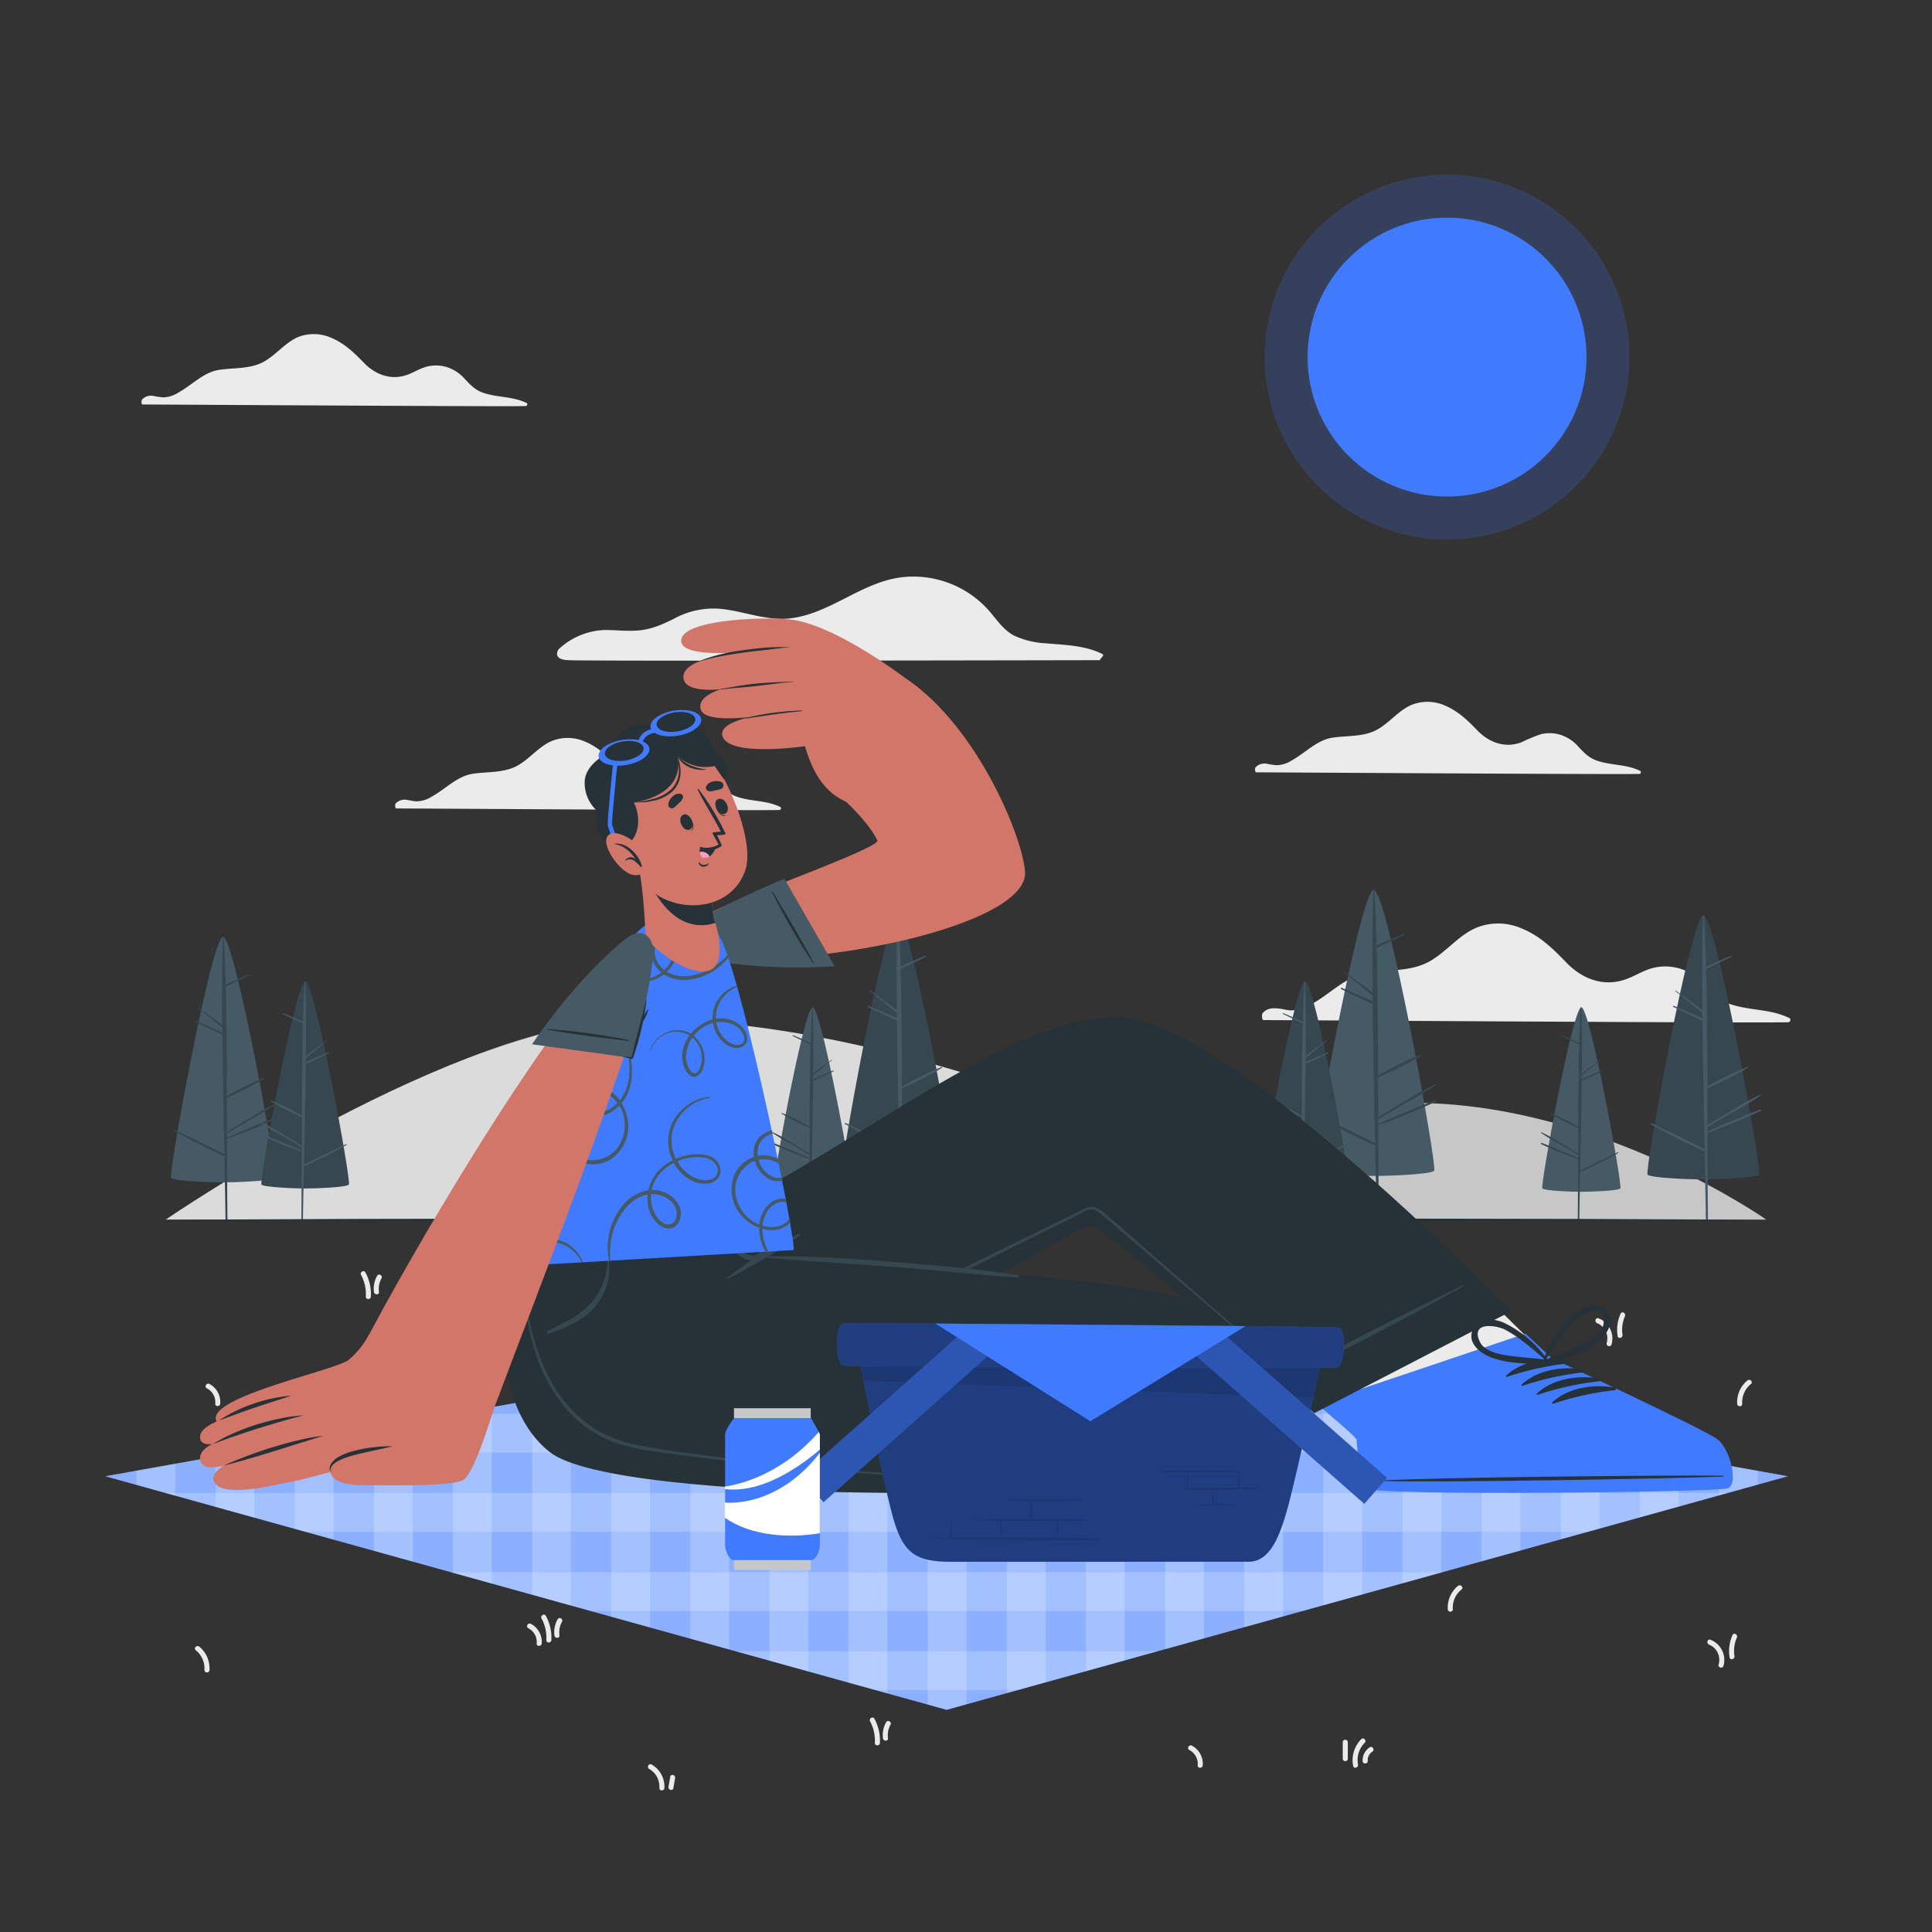 <svg xmlns="http://www.w3.org/2000/svg" viewBox="0 0 500 500"><rect x="0" y="0" width="500" height="500" fill="#333333" stroke="none"/><g id="freepik--background-complete--inject-55"><path d="M327,264c7.19,0,128.17.8,135.78.56.54,0,.84-.82.29-1.09-4.79-2.38-10.23-1.9-15.21-3.58-2.93-1-4.73-2.9-6.76-5.1a14,14,0,0,0-6.3-4.11,13.26,13.26,0,0,0-6.85-.21c-2.46.58-4.59,2-6.93,2.87-5.81,2.2-11.46.11-15.61-4.19-3.42-3.54-6.79-6.89-11.44-8.8a15.16,15.16,0,0,0-12.12-.16c-4.44,2-7.48,6.05-11.65,8.48-4.94,2.89-10.85,2.21-16.31,3.08s-9.64,5.47-14.43,8.11a10.24,10.24,0,0,1-5.22,1.62c-1.07,0-2.12-.32-3.17-.45-1.65-.2-3.22-.16-4.33,1.22C326.51,262.58,326.56,264,327,264Z" style="fill:#ebebeb"></path><path d="M36.91,104.68c5.25,0,93.58.58,99.13.41.4,0,.62-.6.22-.8-3.5-1.73-7.47-1.38-11.11-2.61C123,101,121.7,99.56,120.22,98a10.25,10.25,0,0,0-4.6-3,9.64,9.64,0,0,0-5-.16c-1.8.43-3.35,1.45-5.06,2.1-4.25,1.6-8.37.08-11.4-3.06-2.5-2.59-5-5-8.35-6.42A11.12,11.12,0,0,0,77,87.29c-3.24,1.47-5.46,4.42-8.51,6.2-3.6,2.11-7.92,1.61-11.9,2.25s-7,4-10.54,5.92a7.52,7.52,0,0,1-3.81,1.18,22.72,22.72,0,0,1-2.32-.33,3.17,3.17,0,0,0-3.15.89C36.53,103.65,36.57,104.68,36.91,104.68Z" style="fill:#ebebeb"></path><path d="M325.11,199.88c5.25,0,93.57.58,99.13.41.39,0,.61-.6.21-.8-3.5-1.73-7.47-1.38-11.1-2.61-2.14-.72-3.46-2.12-4.94-3.72a10.2,10.2,0,0,0-4.6-3,9.64,9.64,0,0,0-5-.16,42.82,42.82,0,0,0-5.06,2.1c-4.24,1.6-8.37.08-11.4-3.06-2.49-2.59-5-5-8.35-6.42a11.08,11.08,0,0,0-8.85-.13c-3.24,1.47-5.46,4.42-8.5,6.2-3.61,2.11-7.92,1.61-11.91,2.24s-7,4-10.54,5.93a7.49,7.49,0,0,1-3.81,1.18,23.13,23.13,0,0,1-2.32-.33,3.17,3.17,0,0,0-3.15.89C324.72,198.84,324.76,199.88,325.11,199.88Z" style="fill:#ebebeb"></path><path d="M102.57,209.23c5.25,0,93.58.58,99.13.4.4,0,.61-.6.22-.79-3.5-1.74-7.47-1.39-11.11-2.61-2.14-.72-3.45-2.12-4.94-3.73a10.22,10.22,0,0,0-4.59-3,9.79,9.79,0,0,0-5-.16c-1.79.43-3.35,1.46-5.06,2.1-4.24,1.61-8.36.08-11.39-3.06-2.5-2.58-5-5-8.35-6.42a11.08,11.08,0,0,0-8.85-.12c-3.24,1.47-5.47,4.42-8.51,6.19-3.61,2.11-7.92,1.61-11.9,2.25s-7,4-10.54,5.92a7.45,7.45,0,0,1-3.81,1.18c-.78,0-1.55-.23-2.32-.32a3.18,3.18,0,0,0-3.16.88C102.19,208.19,102.23,209.23,102.57,209.23Z" style="fill:#ebebeb"></path><path d="M147.41,170.85c.1.29,139.21,0,137.46,0-.8,0,1.21-1.2.43-1.59-4.53-2.25-9.49-2.31-14.42-2.76a22.26,22.26,0,0,1-8.42-2c-2.62-1.38-4.25-3.76-6.12-6a26.1,26.1,0,0,0-23.75-9c-9.89,1.55-17.69,9.08-27.6,10.47-6,.83-11.58-1.47-17.4-2.28a21.24,21.24,0,0,0-13.06,2.38c-3.14,1.56-6,2.87-9.59,3.11-2.72.2-5.46-.11-8.18-.14a18.34,18.34,0,0,0-12,4.81C144.26,168.24,142.86,170.85,147.41,170.85Z" style="fill:#ebebeb"></path><path d="M442.66,424.37c-.78-.32-1.12.95-.35,1.26a4.25,4.25,0,0,1,2.47,5.13.65.65,0,0,0,1.26.35A5.59,5.59,0,0,0,442.66,424.37Z" style="fill:#ebebeb"></path><path d="M448.38,423.15a10,10,0,0,0-.76,5.78c.13.83,1.39.48,1.26-.35a8.5,8.5,0,0,1,.62-4.77C449.84,423.05,448.72,422.39,448.38,423.15Z" style="fill:#ebebeb"></path><path d="M413.69,341.18c-.78-.32-1.12.95-.35,1.26a4.25,4.25,0,0,1,2.47,5.13.65.65,0,0,0,1.26.35A5.59,5.59,0,0,0,413.69,341.18Z" style="fill:#ebebeb"></path><path d="M419.41,340a10,10,0,0,0-.76,5.78c.13.83,1.39.48,1.26-.35a8.5,8.5,0,0,1,.62-4.77C420.87,339.86,419.75,339.2,419.41,340Z" style="fill:#ebebeb"></path><path d="M308.46,451.78c-.74-.39-1.4.73-.66,1.13a4,4,0,0,1,2.16,3.95c-.07.84,1.24.84,1.31,0A5.28,5.28,0,0,0,308.46,451.78Z" style="fill:#ebebeb"></path><path d="M54.2,358.17c-.75-.4-1.41.73-.66,1.13a4,4,0,0,1,2.16,3.95c-.07.84,1.24.84,1.3,0A5.29,5.29,0,0,0,54.2,358.17Z" style="fill:#ebebeb"></path><path d="M226.31,444.82c-.4-.74-1.53-.08-1.13.66a10.55,10.55,0,0,1,1.23,5.59c0,.84,1.26.83,1.31,0A11.83,11.83,0,0,0,226.31,444.82Z" style="fill:#ebebeb"></path><path d="M229.34,445.69a6.81,6.81,0,0,0-.84,4.17c.11.82,1.41.83,1.31,0a5.71,5.71,0,0,1,.65-3.51C230.87,445.61,229.74,445,229.34,445.69Z" style="fill:#ebebeb"></path><path d="M94.57,329.31c-.4-.74-1.53-.08-1.13.66a10.36,10.36,0,0,1,1.23,5.59c0,.84,1.27.84,1.31,0A11.73,11.73,0,0,0,94.57,329.31Z" style="fill:#ebebeb"></path><path d="M97.6,330.18a6.81,6.81,0,0,0-.83,4.17c.1.82,1.41.83,1.3,0a5.65,5.65,0,0,1,.66-3.51C99.13,330.1,98,329.44,97.6,330.18Z" style="fill:#ebebeb"></path><path d="M137.39,420.25c-.74-.4-1.41.73-.66,1.13a4,4,0,0,1,2.16,3.95c-.07.84,1.24.83,1.31,0A5.28,5.28,0,0,0,137.39,420.25Z" style="fill:#ebebeb"></path><path d="M141.28,418.2c-.4-.74-1.53-.08-1.13.66a10.36,10.36,0,0,1,1.23,5.59c0,.84,1.27.84,1.31,0A11.73,11.73,0,0,0,141.28,418.2Z" style="fill:#ebebeb"></path><path d="M144.31,419.07a6.82,6.82,0,0,0-.83,4.17c.1.83,1.41.84,1.3,0a5.65,5.65,0,0,1,.66-3.51C145.84,419,144.72,418.33,144.31,419.07Z" style="fill:#ebebeb"></path><path d="M168.67,456.67a.65.65,0,0,0-.66,1.13,5.29,5.29,0,0,1,2.63,4.92c0,.84,1.26.84,1.31,0A6.61,6.61,0,0,0,168.67,456.67Z" style="fill:#ebebeb"></path><path d="M173.46,459.8l-.45,2.63c-.14.82,1.12,1.17,1.26.34l.45-2.63C174.86,459.32,173.6,459,173.46,459.8Z" style="fill:#ebebeb"></path><path d="M51.58,426.15c-.65-.53-1.57.39-.93.92a6.07,6.07,0,0,1,2.26,5.12c0,.84,1.27.84,1.31,0A7.3,7.3,0,0,0,51.58,426.15Z" style="fill:#ebebeb"></path><path d="M377.32,410.43c.64-.53,1.57.39.93.93a6,6,0,0,0-2.26,5.11c0,.84-1.27.84-1.31,0A7.3,7.3,0,0,1,377.32,410.43Z" style="fill:#ebebeb"></path><path d="M452.22,357.26c.64-.53,1.57.39.92.93a6.07,6.07,0,0,0-2.26,5.11c.05.84-1.26.84-1.3,0A7.28,7.28,0,0,1,452.22,357.26Z" style="fill:#ebebeb"></path><path d="M352.27,450.11a7.76,7.76,0,0,0-2.08,6.91c.15.82,1.41.47,1.26-.35a6.36,6.36,0,0,1,1.74-5.64C353.78,450.43,352.85,449.5,352.27,450.11Z" style="fill:#ebebeb"></path><path d="M347.5,450.82v4.39a.66.66,0,0,0,1.31,0v-4.39A.66.66,0,0,0,347.5,450.82Z" style="fill:#ebebeb"></path><path d="M354.5,452.2a4,4,0,0,0-1.85,3.55c0,.84,1.34.85,1.31,0a2.67,2.67,0,0,1,1.2-2.42C355.86,452.87,355.2,451.74,354.5,452.2Z" style="fill:#ebebeb"></path><path d="M42.91,315.62s75.57-51.89,122.43-51.89c56.28,0,111,23.12,131.7,30.76,54.49,20.06,160,21.13,160,21.13Z" style="fill:#dbdbdb"></path><path d="M457.09,315.62s-42.91-30.19-91.38-30.19c-33.84,0-82.4,6.25-128.13,16.5-17.42,3.9-108.07,13.69-108.07,13.69Z" style="fill:#c7c7c7"></path></g><g id="freepik--Sun--inject-55"><circle cx="374.49" cy="92.42" r="47.21" style="fill:#407BFF;opacity:0.2"></circle><circle cx="374.49" cy="92.42" r="36.09" style="fill:#407BFF"></circle></g><g id="freepik--Blanket--inject-55"><polygon points="462.71 382.05 244.98 442.5 27.25 382.05 244.98 343.14 462.71 382.05" style="fill:#407BFF"></polygon><polygon points="462.71 382.05 244.98 442.5 27.25 382.05 244.98 343.14 462.71 382.05" style="fill:#fff;opacity:0.4"></polygon><polygon points="42.87 386.39 45.36 387.08 45.36 386.39 45.36 378.82 35.32 380.61 35.32 384.3 42.87 386.39" style="fill:#fff;opacity:0.2"></polygon><polygon points="65.84 375.16 65.84 392.77 55.8 389.98 55.8 376.95 61.43 375.94 65.84 375.16" style="fill:#fff;opacity:0.2"></polygon><polygon points="86.32 371.5 86.32 398.46 79.01 396.42 76.28 395.67 76.28 373.29 86.32 371.5" style="fill:#fff;opacity:0.2"></polygon><polygon points="106.8 367.84 106.8 404.14 96.75 401.35 96.75 369.63 106.8 367.84" style="fill:#fff;opacity:0.2"></polygon><polygon points="127.28 364.17 127.28 409.83 117.23 407.03 117.23 365.91 117.58 365.91 127.28 364.17" style="fill:#fff;opacity:0.2"></polygon><polygon points="147.74 360.52 147.74 415.5 137.71 412.72 137.71 362.31 147.74 360.52" style="fill:#fff;opacity:0.2"></polygon><polygon points="168.22 356.86 168.22 421.19 158.19 418.41 158.19 358.65 168.22 356.86" style="fill:#fff;opacity:0.2"></polygon><polygon points="188.7 353.2 188.7 426.88 178.67 424.09 178.67 354.99 188.7 353.2" style="fill:#fff;opacity:0.2"></polygon><polygon points="209.18 349.54 209.18 432.56 199.15 429.78 199.15 351.33 209.18 349.54" style="fill:#fff;opacity:0.2"></polygon><polygon points="229.66 345.88 229.66 438.25 226.54 437.38 219.62 435.47 219.62 347.67 229.66 345.88" style="fill:#fff;opacity:0.2"></polygon><polygon points="250.14 344.06 250.14 441.07 244.98 442.5 240.09 441.15 240.09 344.01 244.98 343.14 250.14 344.06" style="fill:#fff;opacity:0.2"></polygon><polygon points="270.61 347.72 270.61 435.38 263.43 437.38 260.57 438.18 260.57 345.92 270.61 347.72" style="fill:#fff;opacity:0.2"></polygon><polygon points="291.09 351.38 291.09 429.71 281.05 432.5 281.05 349.59 291.09 351.38" style="fill:#fff;opacity:0.2"></polygon><polygon points="311.57 355.04 311.57 424.02 301.53 426.81 301.53 353.24 311.57 355.04" style="fill:#fff;opacity:0.2"></polygon><polygon points="332.05 358.69 332.05 418.34 322 421.12 322 356.91 332.05 358.69" style="fill:#fff;opacity:0.2"></polygon><polygon points="352.53 362.36 352.53 412.65 342.48 415.43 342.48 360.56 352.53 362.36" style="fill:#fff;opacity:0.2"></polygon><polygon points="373 365.91 373 406.96 362.96 409.75 362.96 364.23 372.38 365.91 373 365.91" style="fill:#fff;opacity:0.2"></polygon><polygon points="393.48 369.68 393.48 401.28 383.44 404.06 383.44 367.88 393.48 369.68" style="fill:#fff;opacity:0.2"></polygon><polygon points="413.95 373.33 413.95 395.59 410.96 396.42 403.92 398.37 403.92 371.55 413.95 373.33" style="fill:#fff;opacity:0.2"></polygon><polygon points="434.43 377 434.43 389.9 424.4 392.69 424.4 375.2 428.54 375.94 434.43 377" style="fill:#fff;opacity:0.2"></polygon><polygon points="454.91 380.65 454.91 384.21 447.1 386.39 444.87 387.01 444.87 378.87 454.91 380.65" style="fill:#fff;opacity:0.2"></polygon><polygon points="313.94 355.46 176.02 355.46 178.67 354.99 188.7 353.2 199.15 351.33 209.18 349.54 219.62 347.67 229.66 345.88 232.16 345.43 257.8 345.43 260.57 345.92 270.61 347.72 281.05 349.59 291.09 351.38 301.53 353.24 311.57 355.04 313.94 355.46" style="fill:#fff;opacity:0.2"></polygon><polygon points="106.8 367.84 96.75 369.63 86.32 371.5 76.28 373.29 65.84 375.16 61.43 375.94 65.84 375.94 76.28 375.94 86.32 375.94 96.75 375.94 106.8 375.94 117.23 375.94 127.28 375.94 137.71 375.94 147.74 375.94 158.19 375.94 168.22 375.94 178.67 375.94 188.7 375.94 199.15 375.94 209.18 375.94 219.62 375.94 229.66 375.94 240.09 375.94 250.14 375.94 260.57 375.94 270.61 375.94 281.05 375.94 291.09 375.94 301.53 375.94 311.57 375.94 322 375.94 332.05 375.94 342.48 375.94 352.53 375.94 362.96 375.94 373 375.94 383.44 375.94 393.48 375.94 403.92 375.94 413.95 375.94 424.4 375.94 428.54 375.94 424.4 375.2 413.95 373.33 403.92 371.55 393.48 369.68 383.44 367.88 373 366.01 373 365.91 372.38 365.91 362.96 365.91 352.53 365.91 342.48 365.91 332.05 365.91 322 365.91 311.57 365.91 301.53 365.91 291.09 365.91 281.05 365.91 270.61 365.91 260.57 365.91 250.14 365.91 240.09 365.91 229.66 365.91 219.62 365.91 209.18 365.91 199.15 365.91 188.7 365.91 178.67 365.91 168.22 365.91 158.19 365.91 147.74 365.91 137.71 365.91 127.28 365.91 117.58 365.91 117.23 365.91 106.8 367.84" style="fill:#fff;opacity:0.2"></polygon><polygon points="447.1 386.39 444.87 387.01 434.43 389.9 424.4 392.69 413.95 395.59 410.96 396.42 79.01 396.42 76.28 395.67 65.84 392.77 55.8 389.98 45.36 387.08 42.87 386.39 447.1 386.39" style="fill:#fff;opacity:0.2"></polygon><polygon points="373.38 406.86 373 406.96 362.96 409.75 352.53 412.65 342.48 415.43 337.19 416.9 152.77 416.9 147.74 415.5 137.71 412.72 127.28 409.83 117.23 407.03 116.58 406.86 373.38 406.86" style="fill:#fff;opacity:0.2"></polygon><polygon points="299.62 427.34 291.09 429.71 281.05 432.5 270.61 435.38 263.43 437.38 226.54 437.38 219.62 435.47 209.18 432.56 199.15 429.78 190.35 427.34 299.62 427.34" style="fill:#fff;opacity:0.2"></polygon></g><g id="freepik--Trees--inject-55"><path d="M189.6,303c-.92.93-11.72,1.34-15.65,1.34S159.22,304,158.3,303s12.15-72.7,15.65-72.7S190.53,302.12,189.6,303Z" style="fill:#455a64"></path><path d="M189.82,284.75c-2.67,1-12.55,5-14.69,6.22v-1.35q3.57-2.1,7.17-4.18a86.53,86.53,0,0,0,7.71-4.59c.12-.09.05-.33-.11-.26a64.54,64.54,0,0,0-7.55,4.17c-2.43,1.43-4.83,2.89-7.22,4.37,0-3.44,0-6.88,0-10.31a82.27,82.27,0,0,0,11.27-5.73c.12-.07,0-.3-.11-.24a83.1,83.1,0,0,0-11.16,5.5c0-1.79,0-3.57,0-5.36-.1-9.21-.12-18.43-.35-27.64,2.34-1.19,4.76-2.23,7.1-3.42.15-.08,0-.34-.12-.28-2.38.93-4.67,2-7,3-.13-4.75-.31-9.5-.6-14.24a.12.12,0,1,0-.24,0c-.33,8.82-.3,17.65-.19,26.48-2.43-1.94-5-3.65-7.49-5.53-.09-.07-.19.09-.09.16,2.58,2,5,4.14,7.59,6.1,0,.5,0,1,0,1.5-2.64-1.2-5.31-2.32-8-3.46-.21-.09-.39.21-.18.31,2.71,1.3,5.41,2.62,8.16,3.85q.09,6.56.19,13.12c.1,7.63.27,15.27.43,22.91q-7.45-3.78-15-7.34c-.19-.09-.36.18-.17.29a157.49,157.49,0,0,0,15.2,7.63c.14,6.35.27,12.69.35,19a.3.3,0,0,0,.6,0c-.09-8.09-.1-16.19-.13-24.28,2.63-.65,12.52-4.89,14.88-6.05C190.25,285.07,190.08,284.65,189.82,284.75Z" style="fill:#37474f"></path><path d="M371.16,303c-.92.93-11.72,1.34-15.65,1.34S340.79,304,339.86,303s12.15-72.7,15.65-72.7S372.09,302.12,371.16,303Z" style="fill:#455a64"></path><path d="M371.38,284.75c-2.67,1-12.55,5-14.68,6.22,0-.45,0-.9,0-1.35,2.38-1.4,4.78-2.79,7.17-4.18a86.53,86.53,0,0,0,7.71-4.59c.12-.09.05-.33-.11-.26a64.41,64.41,0,0,0-7.54,4.17q-3.65,2.14-7.23,4.37c0-3.44,0-6.88-.05-10.31a81.7,81.7,0,0,0,11.27-5.73c.12-.07,0-.3-.1-.24a82.63,82.63,0,0,0-11.17,5.5c0-1.79,0-3.57,0-5.36-.1-9.21-.11-18.43-.35-27.64,2.34-1.19,4.76-2.23,7.1-3.42.15-.08,0-.34-.12-.28-2.38.93-4.66,2-7,3q-.18-7.12-.59-14.24a.13.13,0,0,0-.25,0c-.33,8.82-.3,17.65-.19,26.48-2.43-1.94-5-3.65-7.49-5.53-.09-.07-.19.09-.09.16,2.58,2,5,4.14,7.59,6.1,0,.5,0,1,0,1.5-2.64-1.2-5.31-2.32-8-3.46-.2-.09-.39.21-.18.31,2.71,1.3,5.41,2.62,8.16,3.85q.09,6.56.19,13.12c.1,7.63.27,15.27.43,22.91q-7.46-3.78-15-7.34a.17.17,0,0,0-.16.29,156.18,156.18,0,0,0,15.19,7.63c.14,6.35.27,12.69.35,19a.3.3,0,0,0,.6,0c-.09-8.09-.1-16.19-.12-24.28,2.62-.65,12.52-4.89,14.87-6.05C371.81,285.07,371.64,284.65,371.38,284.75Z" style="fill:#37474f"></path><path d="M71.15,304.85c-.8.8-10.06,1.15-13.43,1.15s-12.64-.35-13.44-1.15,10.43-62.39,13.44-62.39S72,304.06,71.15,304.85Z" style="fill:#455a64"></path><path d="M71.34,289.16c-2.29.87-10.78,4.32-12.61,5.33v-1.16l6.15-3.59a72.06,72.06,0,0,0,6.62-3.93c.1-.07,0-.28-.09-.22a53.8,53.8,0,0,0-6.48,3.58c-2.09,1.22-4.15,2.48-6.2,3.75,0-2.95,0-5.91,0-8.86a69.68,69.68,0,0,0,9.67-4.91c.1-.06,0-.26-.09-.21a69.26,69.26,0,0,0-9.58,4.73c0-1.54,0-3.07,0-4.61-.08-7.9-.1-15.81-.3-23.72,2-1,4.08-1.91,6.09-2.93.14-.07,0-.3-.1-.24-2,.79-4,1.74-6,2.62-.11-4.08-.27-8.16-.52-12.23a.11.11,0,0,0-.21,0c-.28,7.57-.26,15.15-.16,22.73-2.08-1.66-4.31-3.13-6.43-4.75-.08-.06-.16.08-.08.14,2.22,1.69,4.29,3.56,6.52,5.24,0,.43,0,.85,0,1.28-2.26-1-4.55-2-6.83-3-.18-.08-.34.18-.16.27,2.33,1.11,4.65,2.25,7,3.3q.09,5.64.17,11.26c.08,6.55.23,13.11.37,19.66q-6.41-3.24-12.89-6.29c-.16-.08-.31.15-.14.24a133.55,133.55,0,0,0,13,6.56c.11,5.44.23,10.88.3,16.33a.26.26,0,0,0,.51,0c-.08-6.94-.09-13.89-.11-20.83a130.69,130.69,0,0,0,12.77-5.19C71.7,289.43,71.56,289.07,71.34,289.16Z" style="fill:#37474f"></path><path d="M326.44,306.58c.67.67,8.47,1,11.31,1s10.64-.3,11.31-1S340.28,254,337.75,254,325.77,305.91,326.44,306.58Z" style="fill:#37474f"></path><path d="M326.28,293.36c1.93.74,9.07,3.65,10.61,4.5,0-.33,0-.65,0-1l-5.18-3a61.12,61.12,0,0,1-5.58-3.31c-.08-.07,0-.24.08-.19a46,46,0,0,1,5.46,3c1.75,1,3.49,2.09,5.22,3.16,0-2.48,0-5,0-7.46a58.67,58.67,0,0,1-8.14-4.13c-.09-.06,0-.22.07-.18a59.83,59.83,0,0,1,8.07,4l0-3.88c.07-6.65.09-13.32.26-20-1.7-.86-3.44-1.61-5.14-2.47-.11-.06,0-.25.09-.2,1.72.67,3.37,1.46,5.06,2.2.09-3.43.22-6.86.43-10.29a.09.09,0,0,1,.18,0c.23,6.37.22,12.75.14,19.14,1.75-1.4,3.62-2.64,5.41-4,.06,0,.13.06.06.11-1.86,1.42-3.61,3-5.48,4.42,0,.36,0,.72,0,1.08,1.91-.87,3.84-1.68,5.76-2.51.15-.06.28.16.13.23-2,.94-3.91,1.9-5.89,2.78q-.07,4.74-.14,9.48c-.07,5.52-.2,11-.31,16.56q5.38-2.73,10.85-5.3a.12.12,0,0,1,.12.21,112.57,112.57,0,0,1-11,5.51q-.15,6.89-.25,13.76a.22.22,0,0,1-.44,0c.07-5.85.08-11.7.09-17.55a105.88,105.88,0,0,1-10.74-4.37C326,293.6,326.09,293.29,326.28,293.36Z" style="fill:#455a64"></path><path d="M67.66,306.58c.67.67,8.48,1,11.32,1s10.64-.3,11.31-1S81.51,254,79,254,67,305.91,67.66,306.58Z" style="fill:#37474f"></path><path d="M67.51,293.36c1.93.74,9.07,3.65,10.61,4.5,0-.33,0-.65,0-1l-5.18-3a61.12,61.12,0,0,1-5.58-3.31c-.08-.07,0-.24.08-.19a45.15,45.15,0,0,1,5.45,3c1.76,1,3.5,2.09,5.23,3.16q0-3.72,0-7.46A58.12,58.12,0,0,1,70,284.94c-.09-.06,0-.22.07-.18a59.83,59.83,0,0,1,8.07,4c0-1.29,0-2.58,0-3.88.07-6.65.08-13.32.25-20-1.69-.86-3.44-1.61-5.13-2.47-.11-.06,0-.25.09-.2,1.72.67,3.37,1.46,5.06,2.2.09-3.43.22-6.86.43-10.29a.09.09,0,1,1,.17,0c.24,6.37.22,12.75.14,19.14,1.76-1.4,3.63-2.64,5.41-4,.07,0,.14.06.07.11-1.87,1.42-3.61,3-5.48,4.42,0,.36,0,.72,0,1.08,1.9-.87,3.83-1.68,5.76-2.51.15-.06.28.16.13.23-2,.94-3.91,1.9-5.9,2.78q-.06,4.74-.14,9.48c-.07,5.52-.19,11-.31,16.56,3.59-1.82,7.22-3.59,10.86-5.3a.12.12,0,0,1,.12.21,112.57,112.57,0,0,1-11,5.51c-.1,4.59-.2,9.17-.26,13.76a.22.22,0,0,1-.43,0c.06-5.85.07-11.7.09-17.55a106,106,0,0,1-10.75-4.37C67.2,293.6,67.32,293.29,67.51,293.36Z" style="fill:#455a64"></path><path d="M246.76,304c-.86.85-10.82,1.23-14.45,1.23s-13.59-.38-14.44-1.23,11.21-67.1,14.44-67.1S247.61,303.17,246.76,304Z" style="fill:#37474f"></path><path d="M247,287.15c-2.46.94-11.58,4.65-13.55,5.73,0-.41,0-.83,0-1.24,2.2-1.3,4.41-2.58,6.62-3.86a80.85,80.85,0,0,0,7.12-4.23c.1-.08,0-.3-.11-.24a59.06,59.06,0,0,0-7,3.85c-2.24,1.31-4.46,2.67-6.67,4,0-3.17,0-6.35,0-9.52a76.8,76.8,0,0,0,10.39-5.28c.12-.07,0-.28-.09-.23a76.9,76.9,0,0,0-10.3,5.08c0-1.65,0-3.3,0-4.95-.09-8.5-.11-17-.32-25.51,2.16-1.09,4.39-2.05,6.55-3.15.14-.07,0-.32-.11-.26-2.19.86-4.31,1.87-6.46,2.82-.12-4.39-.28-8.77-.55-13.15a.12.12,0,0,0-.23,0c-.3,8.14-.28,16.29-.17,24.44-2.24-1.79-4.63-3.37-6.91-5.1-.09-.07-.18.08-.09.15,2.38,1.81,4.61,3.82,7,5.63,0,.46,0,.92,0,1.38-2.43-1.11-4.89-2.14-7.35-3.2-.19-.08-.36.2-.17.29,2.51,1.2,5,2.42,7.53,3.55.06,4,.13,8.08.18,12.11.09,7,.25,14.1.4,21.14q-6.88-3.48-13.86-6.77c-.18-.08-.33.17-.16.27a147.12,147.12,0,0,0,14,7.05c.12,5.85.24,11.71.32,17.56a.28.28,0,0,0,.55,0c-.08-7.47-.09-14.94-.11-22.4,2.42-.6,11.55-4.51,13.72-5.58C247.35,287.44,247.2,287.06,247,287.15Z" style="fill:#455a64"></path><path d="M455.28,304c-.86.85-10.82,1.23-14.45,1.23s-13.59-.38-14.44-1.23,11.21-67.1,14.44-67.1S456.13,303.17,455.28,304Z" style="fill:#37474f"></path><path d="M455.48,287.15c-2.47.94-11.59,4.65-13.56,5.73v-1.24c2.2-1.3,4.41-2.58,6.61-3.86a79.42,79.42,0,0,0,7.12-4.23c.11-.08.05-.3-.1-.24a59.06,59.06,0,0,0-7,3.85c-2.25,1.31-4.46,2.67-6.67,4,0-3.17,0-6.35,0-9.52a76.8,76.8,0,0,0,10.39-5.28c.11-.07,0-.28-.09-.23a77,77,0,0,0-10.31,5.08c0-1.65,0-3.3,0-4.95-.09-8.5-.11-17-.33-25.51,2.17-1.09,4.39-2.05,6.56-3.15.14-.07,0-.32-.11-.26-2.2.86-4.31,1.87-6.46,2.82-.12-4.39-.29-8.77-.56-13.15a.11.11,0,0,0-.22,0c-.3,8.14-.28,16.29-.18,24.44-2.24-1.79-4.63-3.37-6.91-5.1-.08-.07-.17.08-.08.15,2.38,1.81,4.61,3.82,7,5.63,0,.46,0,.92,0,1.38-2.43-1.11-4.9-2.14-7.35-3.2-.19-.08-.36.2-.17.29,2.5,1.2,5,2.42,7.53,3.55l.18,12.11c.09,7,.24,14.1.39,21.14-4.58-2.32-9.21-4.58-13.85-6.77-.18-.08-.34.17-.16.27a145.94,145.94,0,0,0,14,7.05c.12,5.85.24,11.71.32,17.56a.28.28,0,0,0,.55,0c-.08-7.47-.1-14.94-.12-22.4,2.42-.6,11.56-4.51,13.73-5.58C455.87,287.44,455.71,287.06,455.48,287.15Z" style="fill:#455a64"></path><path d="M200.22,307.57c.6.6,7.57.87,10.1.87s9.5-.27,10.1-.87-7.84-46.89-10.1-46.89S199.63,307,200.22,307.57Z" style="fill:#455a64"></path><path d="M200.08,295.78c1.73.65,8.1,3.25,9.48,4v-.87c-1.54-.91-3.08-1.8-4.62-2.7a53.08,53.08,0,0,1-5-3c-.07-.05,0-.21.07-.17a42,42,0,0,1,4.87,2.69c1.57.92,3.12,1.87,4.66,2.82l0-6.65a53.92,53.92,0,0,1-7.27-3.69c-.07-.05,0-.2.07-.16a53.43,53.43,0,0,1,7.2,3.55c0-1.15,0-2.31,0-3.46.06-5.94.07-11.89.22-17.83-1.51-.76-3.07-1.43-4.58-2.2-.09-.05,0-.22.08-.18,1.53.6,3,1.31,4.51,2,.09-3.07.2-6.13.39-9.19a.08.08,0,0,1,.16,0c.21,5.69.19,11.38.12,17.08,1.57-1.25,3.24-2.36,4.83-3.57.06,0,.12.06.06.11-1.67,1.26-3.22,2.67-4.89,3.93,0,.32,0,.65,0,1,1.7-.78,3.42-1.5,5.14-2.24.13-.05.25.14.12.2-1.75.84-3.49,1.7-5.26,2.49,0,2.82-.09,5.64-.13,8.46-.06,4.93-.17,9.85-.28,14.77q4.82-2.43,9.69-4.73c.12-.05.23.12.11.19a100.78,100.78,0,0,1-9.8,4.92c-.09,4.1-.18,8.19-.23,12.28a.19.19,0,0,1-.38,0c.05-5.22.06-10.44.08-15.66a94.51,94.51,0,0,1-9.6-3.9C199.81,296,199.92,295.71,200.08,295.78Z" style="fill:#37474f"></path><path d="M399.16,307.57c.6.6,7.56.87,10.09.87s9.5-.27,10.1-.87-7.84-46.89-10.1-46.89S398.56,307,399.16,307.57Z" style="fill:#455a64"></path><path d="M399,295.78c1.72.65,8.09,3.25,9.47,4v-.87c-1.53-.91-3.08-1.8-4.62-2.7a52.92,52.92,0,0,1-5-3c-.08-.05,0-.21.07-.17a41.09,41.09,0,0,1,4.86,2.69c1.57.92,3.12,1.87,4.67,2.82q0-3.32,0-6.65a53.8,53.8,0,0,1-7.26-3.69c-.08-.05,0-.2.06-.16a53,53,0,0,1,7.21,3.55c0-1.15,0-2.31,0-3.46.06-5.94.08-11.89.23-17.83-1.52-.76-3.07-1.43-4.58-2.2-.1-.05,0-.22.07-.18,1.54.6,3,1.31,4.52,2,.08-3.07.2-6.13.38-9.19,0-.1.16-.1.16,0,.21,5.69.2,11.38.13,17.08,1.56-1.25,3.23-2.36,4.82-3.57a.06.06,0,0,1,.06.11c-1.66,1.26-3.22,2.67-4.89,3.93,0,.32,0,.65,0,1,1.69-.78,3.42-1.5,5.13-2.24.14-.05.26.14.12.2-1.75.84-3.49,1.7-5.26,2.49,0,2.82-.09,5.64-.12,8.46-.07,4.93-.18,9.85-.28,14.77q4.8-2.43,9.68-4.73c.13-.05.23.12.11.19a99.66,99.66,0,0,1-9.8,4.92q-.13,6.15-.22,12.28a.2.2,0,0,1-.39,0c.06-5.22.07-10.44.08-15.66a93.41,93.41,0,0,1-9.59-3.9C398.74,296,398.85,295.71,399,295.78Z" style="fill:#37474f"></path></g><g id="freepik--Floor--inject-55"><polygon points="37.28 315.7 90.46 315.46 143.64 315.37 250 315.2 356.36 315.37 409.54 315.46 462.71 315.7 409.54 315.95 356.36 316.04 250 316.2 143.64 316.03 90.46 315.95 37.28 315.7" style="fill:#263238"></polygon></g><g id="freepik--Character--inject-55"><path d="M441.42,384.05c-2.84,1.09-85.44,2.59-88.68.75-.35-.21-.25-3.86-1.47-13.29-.06-.45-1.94-2.2-4.88-4.66-11.05-9.26-37-28.78-37-28.78l41.22-35.82,39.95,39.27,10.39,10.21S434.69,370,438,372.36,444.27,383,441.42,384.05Z" style="fill:#d3766a"></path><path d="M441.42,384.05c-2.84,1.1-85.45,2.59-88.68.75-.35-.21-.25-3.85-1.47-13.29,0-.45-1.94-2.19-4.89-4.67-3.84-3.22-5.66-4.69-11.38-9.14l52.41-19.27,3.14,3.09,10.39,10.21S434.69,370,438,372.36,444.27,383,441.42,384.05Z" style="fill:#ebebeb"></path><path d="M447.12,385.19c-2.87,1-90.89,2-94.05,0-.75-.46-1.43-5.57-2-12.57-.07-.88-9-8-10.2-9.33l53.93-18.16,6.81,6.41s39.69,18.46,42.94,21S450,384.19,447.12,385.19Z" style="fill:#407BFF"></path><path d="M445.89,381.9c-13.82-.17-75.16.41-88.84,1.29-.11,0-.11.08,0,.08,13.7.48,75-.56,88.85-1.14C446.19,382.12,446.19,381.91,445.89,381.9Z" style="fill:#263238"></path><path d="M406,352.13c-5.45-.95-12.09,0-16.21,3.88-.15.16.06.38.24.32a76.35,76.35,0,0,1,16-3.51A.35.35,0,0,0,406,352.13Z" style="fill:#263238"></path><path d="M410,354.45c-5.45-.95-12.09,0-16.2,3.88-.16.16.06.38.23.32a76.35,76.35,0,0,1,16-3.51A.35.35,0,0,0,410,354.45Z" style="fill:#263238"></path><path d="M413.94,356.77c-5.45-.95-12.1,0-16.21,3.88-.16.16.06.38.24.32a76.07,76.07,0,0,1,16-3.51A.35.35,0,0,0,413.94,356.77Z" style="fill:#263238"></path><path d="M417.89,359.09c-5.45-.95-12.09,0-16.2,3.88-.16.16.06.38.23.32a76.35,76.35,0,0,1,16-3.51A.35.35,0,0,0,417.89,359.09Z" style="fill:#263238"></path><path d="M415.93,339.43c-2.17-2.92-6.14-1.55-8.38.39a29,29,0,0,0-8.24,12.56.14.14,0,0,0,.13.19c0,.41.4.85.86.67,4.48-1.72,9.47-3,13.28-6C415.81,345.43,418,342.19,415.93,339.43Zm-9.38,9.82c-2.18.9-4.39,1.68-6.53,2.66a86.55,86.55,0,0,1,5-7.23,31.42,31.42,0,0,1,2.84-3.15c1.6-1.49,8-4.7,7.09,1.28C414.43,346.11,409.15,348.18,406.55,349.25Z" style="fill:#263238"></path><path d="M385.47,351.12c4.51,1.86,9.66,1.7,14.43,2.1a.66.66,0,0,0,.64-.88.14.14,0,0,0,.07-.22,28.92,28.92,0,0,0-11.39-9.78c-2.7-1.23-6.89-1.45-8.16,2C379.85,347.52,382.84,350,385.47,351.12Zm-2.5-3.85c-2.52-5.5,4.5-4.19,6.45-3.2a32.84,32.84,0,0,1,3.61,2.24,86,86,0,0,1,6.78,5.56c-2.33-.34-4.67-.48-7-.74C390,350.82,384.36,350.3,383,347.27Z" style="fill:#263238"></path><path d="M391.12,339.33l-51,26.4s-53.08-48.05-57.94-48.4S205.94,365.43,170,365.58c-37.23.15-39.12-38.86-39.12-38.86l54.32-12.48c39.16-19.3,79.95-54,106.62-50.72C320.78,267,391.12,339.33,391.12,339.33Z" style="fill:#263238"></path><path d="M378.67,332.6c-8.6,4.26-6.19,2.92-14.74,7.26-4.19,2.13-25.26,12.76-28.84,15.39-.08.06,0,.2.09.17,4.21-1.41,25.05-12.5,29.19-14.7,8.48-4.5,6-3.29,14.42-7.88A.13.13,0,1,0,378.67,332.6Z" style="fill:#37474f"></path><path d="M331.14,353.56c-10-8.79-42.6-37.38-43.93-38.44a17.57,17.57,0,0,0-3.4-2.55,3.59,3.59,0,0,0-3.14.25c-1.51.71-3,1.48-4.48,2.21l-8.83,4.31c-11.42,5.57-22.77,11.29-34.28,16.68-11.06,5.18-19,10.06-30.51,14a172.89,172.89,0,0,1-35.44,8.45c-1.49.18-3,.34-4.48.48-.11,0-.11.18,0,.17a142.49,142.49,0,0,0,34.89-6.49c11.45-3.52,19.21-8.09,30.08-13.09,11.27-5.18,22.38-10.73,33.48-16.25,5.86-2.91,11.72-5.85,17.59-8.73,1.34-.66,3.24-2.07,4.76-1.37a8.57,8.57,0,0,1,1.76,1.29l2,1.63c2.52,2.1,42.53,36.56,43.84,37.55C331.1,353.78,331.24,353.64,331.14,353.56Z" style="fill:#37474f"></path><path d="M130.76,326.72s-6.1,35.23,11.52,49.07S289,388,308.53,381.63s20.2-37.93-1.21-45.25c-20.36-7-107-10.35-109.12-11.2-.53-.21,7.68-5.14,7.65-5.44l-19.71-6Z" style="fill:#263238"></path><path d="M157.5,325.83c0-.15-.26-.1-.26,0a17.41,17.41,0,0,1-4.08,11.19c-3,3.46-7.42,5.4-11.42,7.43-.39.19-.1.8.3.68a35.77,35.77,0,0,0,7.08-3.05,17.11,17.11,0,0,0,5.32-4.43A15.23,15.23,0,0,0,157.5,325.83Z" style="fill:#37474f"></path><path d="M196.78,321.46c-.89-1.14-1.86-2.22-2.8-3.33-2.2-2.63-4.42-5.27-6.73-7.8-.22-.24-.65.1-.45.36,1.56,2,3.21,4,4.83,6,.83,1,1.66,2,2.5,3a18.91,18.91,0,0,1,2.34,3c.61,1.13-.19,2.1-1.36,2.22a4.07,4.07,0,0,1-2.82-1,37.18,37.18,0,0,1-4.77-5.1c-.93-1-1.86-2.09-2.8-3.12s-2.08-2.14-3.08-3.24c-.06-.07-.19,0-.13.11.88,1.19,1.68,2.45,2.56,3.65s1.76,2.39,2.67,3.57,1.74,2.21,2.65,3.28a10.81,10.81,0,0,0,2.69,2.4c1.67,1,4.58,1.2,5.47-1A3.06,3.06,0,0,0,196.78,321.46Z" style="fill:#37474f"></path><path d="M305.85,381.75c-6.74.12-13.48.52-20.22.66s-13.38.18-20.07.12q-20.15-.19-40.27-1.57c-13.54-.94-28.15-2.28-41.6-4.15-6.44-.89-13-1.63-19.33-3A30.53,30.53,0,0,1,149.12,366c-8.71-8.45-12.1-20.88-13.49-32.75-.19-1.59-.34-3.19-.47-4.78,0-.11-.18-.11-.17,0,.79,12.17,2.68,24.86,10.34,34.65a30.43,30.43,0,0,0,12.47,9.68c6,2.42,12.71,3,19.07,3.85,13.51,1.83,28.18,3.24,41.76,4.3s27.38,1.72,41.09,1.92,27.43,0,41.13-.66c1.67-.08,3.34-.18,5-.33A.08.08,0,0,0,305.85,381.75Z" style="fill:#37474f"></path><path d="M263.34,330c-4.24-.62-8.47-1.23-12.74-1.67s-8.63-.84-12.94-1.2c-8.54-.73-17.1-1.38-25.66-1.78-4.86-.23-9.73-.25-14.59-.19a.12.12,0,0,0,0,.24c8.56.78,17.13,1.31,25.7,1.88s17.1,1.32,25.63,2.14c4.84.46,9.69.82,14.54,1.21C263.63,330.62,263.7,330,263.34,330Z" style="fill:#37474f"></path><path d="M206.86,319.31a65.34,65.34,0,0,0-9.83,5.26,78.71,78.71,0,0,0-9.09,6.36c-.08.07,0,.17.1.13,3.34-1.54,6.54-3.47,9.72-5.32a90.76,90.76,0,0,0,9.3-6C207.27,319.61,207.14,319.19,206.86,319.31Z" style="fill:#37474f"></path><path d="M188.86,247.91c28.47,1.69,77.34-9.22,76.42-22.31-.65-9.07-12.23-37.12-30.19-49.54-2.71-1.88-20.24,27.56-16.87,30.72,3.52,3.28,7.25,7.39,8.85,10.73.78,1.62-26.77,11.68-37.78,16.2C168.93,242.06,180.93,247.44,188.86,247.91Z" style="fill:#d3766a"></path><path d="M238.33,178.56s-18.88-15.32-32.23-18c-5.58-1.12-29.74-.61-29.82,5.23-.07,5.29,20.62,2.49,20.62,2.49s-21.12,1-20,7.37,24,.11,24,.11-21.68,1.49-19.52,7.9c1.63,4.84,22.74.34,22.74.34s-18.62,1.41-17.16,6.46c1.62,5.58,21.36,2.65,21.36,2.65,2.72,9.4,7,13.43,12.81,15.19C222.55,208.71,238.33,178.56,238.33,178.56Z" style="fill:#d3766a"></path><path d="M204.18,167.46c-2.48,0-5,0-7.47.28s-5,.57-7.39,1a42.44,42.44,0,0,0-9.32,2.75c5.48-1.86,14.32-2.88,16.8-3.13s4.92-.61,7.39-.86A0,0,0,1,0,204.18,167.46Z" style="fill:#263238"></path><path d="M205.23,176.37c-3.17.17-6.33.23-9.49.53s-6.11.88-9.23,1.41c-.24,0-.14.15.1.12,3.14-.4,6.07-.53,9.21-.89s6.28-.84,9.42-1.09C205.29,176.45,205.28,176.37,205.23,176.37Z" style="fill:#263238"></path><path d="M207.51,183.87a70.43,70.43,0,0,0-14.45,1.92c-.24.05-.09.18.15.15,4.79-.73,8.55-1.34,14.3-1.9C207.6,184,207.61,183.87,207.51,183.87Z" style="fill:#263238"></path><path d="M216,250.06,203,227.43S186.79,234,178.62,239.5c-4.58,3.1-3.74,7.07,1.12,8.19C196.77,251.63,216,250.06,216,250.06Z" style="fill:#455a64"></path><path d="M199.79,230.89a167.89,167.89,0,0,0,10.72,18.5s.16,0,.14-.08C208,244.1,202,234.11,200,230.78,200,230.71,199.76,230.82,199.79,230.89Z" style="fill:#263238"></path><path d="M205.35,323.51l-76.16,4.42c.1-1.56,13.05-58.41,34-84.78,5.6-7.06,17.75-12.29,23.54.18C192.87,256.5,206.39,322.54,205.35,323.51Z" style="fill:#407BFF"></path><path d="M183.74,299.23a11,11,0,0,0-6.29-.14,16,16,0,0,0-2.52.8,10.55,10.55,0,0,1-.52-8.26,12,12,0,0,1,7-6.92,15,15,0,0,1,2.39-.64c.14,0,.1-.26,0-.25a12.2,12.2,0,0,0-9.29,5.81,11,11,0,0,0-.41,10.65,13.09,13.09,0,0,0-2.28,1.41,10.86,10.86,0,0,0-4,6.33,11.09,11.09,0,0,0-6.72,4,17.1,17.1,0,0,0-3.73,12.57c.06.56.15,1.11.26,1.66l.38,0a18.56,18.56,0,0,1,1.71-10.2c1.56-3.19,4.23-6.21,7.87-6.91h0a10.34,10.34,0,0,0,.14,2.93,8.15,8.15,0,0,0,2.94,5c1.51,1.12,3.61,1.27,4.79-.4a4.81,4.81,0,0,0,.17-4.89,7.23,7.23,0,0,0-4.08-3.36,7.8,7.8,0,0,0-2.92-.44,9.73,9.73,0,0,1,1.92-4,11.79,11.79,0,0,1,3.81-3c1.69,3,4.95,5.62,8.5,5.34a3.66,3.66,0,0,0,3.59-2.72A4.13,4.13,0,0,0,183.74,299.23Zm-8.69,14.13c.28,1.31-.18,3.19-1.69,3.47-1.88.34-3.47-1.78-4.14-3.27a8.64,8.64,0,0,1-.69-4.51C171.3,308.93,174.45,310.5,175.05,313.36Zm8.6-8.06c-3.19.72-6.44-1.75-8.08-4.27-.1-.16-.18-.33-.28-.49a14.08,14.08,0,0,1,4.93-1.07c1.91-.06,4.19.29,5.19,2.14A2.46,2.46,0,0,1,183.65,305.3Zm4.61-58.13a17.07,17.07,0,0,1-6,4.31c-3,1.26-6.72,1.75-9.68,0l0,0a9.75,9.75,0,0,0,1.68-2.13,7.44,7.44,0,0,0,1-5.23c-.37-1.71-1.74-3.09-3.57-2.64a4.46,4.46,0,0,0-3.09,3.31,6.6,6.6,0,0,0,.8,4.81,7.29,7.29,0,0,0,1.76,2.08,8.79,8.79,0,0,1-3.77,1.64,10.82,10.82,0,0,1-4.46-.24,9.79,9.79,0,0,0-1.42-7.62l-.52.72a9.24,9.24,0,0,1,1.19,6.14c0,.18-.07.34-.1.51a13,13,0,0,1-4.06-2.21c-.12.19-.25.38-.36.58a15.14,15.14,0,0,0,2,1.33,12.74,12.74,0,0,0,2.24,1,9.75,9.75,0,0,1-4.66,6.08,10.54,10.54,0,0,1-5,1.28l-.28.56a11.74,11.74,0,0,0,4.05-.5,10.14,10.14,0,0,0,6.75-7.17,12.67,12.67,0,0,0,2.45.41,10.08,10.08,0,0,0,6.6-2,10.21,10.21,0,0,0,7.12,1.28,15.68,15.68,0,0,0,9.6-5.66C188.39,247.57,188.32,247.37,188.26,247.17ZM170,244.06c.6-1.08,2.06-2.11,3.29-1.39,1.52.9,1.33,3.35.9,4.79a8.11,8.11,0,0,1-2.26,3.57C169.88,249.43,168.64,246.42,170,244.06Zm-9.12,41.43c.22-.27.44-.55.63-.83,2.54-3.76,2.3-8.44,1.46-12.71-.25-1.25-.54-2.5-.88-3.73-.05-.21-.35-.11-.31.09.75,4.08,1.75,8.27.64,12.38a11.21,11.21,0,0,1-2,4.06,7.13,7.13,0,0,0-5.82-3.17,4.5,4.5,0,0,0-4.08,2.75,3.14,3.14,0,0,0,1.79,4c2.85,1.28,5.92-.09,8-2.2l.09.15a10.15,10.15,0,0,1-.18,10.17,8.17,8.17,0,0,1-8.36,3.67c-.22-.05-.43-.12-.65-.19a7.92,7.92,0,0,0,.3-5,4.83,4.83,0,0,0-3.23-3.53,2,2,0,0,0-2.21.68,3.67,3.67,0,0,0-.4,2.52,7.64,7.64,0,0,0,2.43,4.61,7.9,7.9,0,0,0,1.72,1.19,5.92,5.92,0,0,1-1.47,1.75,5.06,5.06,0,0,1-4.88.54,12.06,12.06,0,0,1-6-5l-.21.65a13.29,13.29,0,0,0,4.07,4.24,7.27,7.27,0,0,0,5.76,1.31,6,6,0,0,0,3.65-3,8.57,8.57,0,0,0,7.76-1.16A10.3,10.3,0,0,0,162.3,289,11.2,11.2,0,0,0,160.84,285.49Zm-4.32,2.08a5.11,5.11,0,0,1-4.48-.27c-1.58-1.07-1.11-3.07.23-4.11,2.53-2,5.75,0,7.46,2.24A8.39,8.39,0,0,1,156.52,287.57Zm-6,10.64a8.21,8.21,0,0,1-.4,1.34c-2.24-1.19-4.07-3.61-3.75-6.15a1.25,1.25,0,0,1,1.9-1,3.63,3.63,0,0,1,1.63,1.47A6.15,6.15,0,0,1,150.57,298.21Zm53.7,17.1c-1.22,2.31-4.49,2.57-6.94,1.9a8.35,8.35,0,0,1,1.24-3.66,5.13,5.13,0,0,1,3.72-2.52,2.17,2.17,0,0,1,1.25.27c-.06-.31-.13-.63-.19-1a3.65,3.65,0,0,0-1.86,0c-3,.72-4.64,3.68-5,6.62l-.16-.06a10.14,10.14,0,0,1-6-8.18,8.17,8.17,0,0,1,4.38-8c.21-.09.42-.17.64-.24a7.85,7.85,0,0,0,2.79,4.12,5,5,0,0,0,4.33,1c0-.27-.11-.55-.16-.83l-.11,0a3.69,3.69,0,0,1-2.2-.18,6.22,6.22,0,0,1-3.14-3.07,7.86,7.86,0,0,1-.49-1.31,7.3,7.3,0,0,1,5.23,1c-.08-.38-.16-.77-.23-1.16a7.71,7.71,0,0,0-3.14-1,8,8,0,0,0-2.08.1,5.65,5.65,0,0,1,.1-2.28,5,5,0,0,1,3.53-3.4l.2-.06c-.06-.28-.12-.56-.19-.84a6.5,6.5,0,0,0-3.62,2.2,6,6,0,0,0-1,4.64,8.56,8.56,0,0,0-5.45,5.64,10.29,10.29,0,0,0,3.48,10.83,11,11,0,0,0,3.31,1.91c0,.36,0,.7,0,1a11.74,11.74,0,0,0,1.54,5.07l.79-.05a14.37,14.37,0,0,1-.63-1.31,11.33,11.33,0,0,1-.85-4.47,7.1,7.1,0,0,0,6.54-1,5.14,5.14,0,0,0,.66-.66h0C204.4,316.06,204.34,315.69,204.27,315.31Zm-11-47.44a5.68,5.68,0,0,0-2.37-3.06,7.72,7.72,0,0,0-5.57-1.15,7.65,7.65,0,0,1,1.05-4.46,9.54,9.54,0,0,1,4.41-3.82l-.09-.33A9.4,9.4,0,0,0,186,258.4a8.52,8.52,0,0,0-1.57,5.43,11,11,0,0,0-5.64,3.72,6.24,6.24,0,0,0-3-.95,7.69,7.69,0,0,0-6.81,3.6,6.86,6.86,0,0,0-.77,1.78.08.08,0,1,0,.15,0,7,7,0,0,1,5.26-4.81,6.31,6.31,0,0,1,4.8.79,9.79,9.79,0,0,0-1.61,3.35,7.86,7.86,0,0,0,.19,4.75c.45,1.17,1.6,3,3.12,2.54,1.35-.46,2-2.17,2.14-3.45a7.89,7.89,0,0,0-.49-4,7.69,7.69,0,0,0-2.25-3.09,9.64,9.64,0,0,1,5-3.32,8.65,8.65,0,0,0,.62,2.09c1,2.35,3.66,5,6.48,4.28A2.45,2.45,0,0,0,193.26,267.87Zm-13.18,1.56a7,7,0,0,1,1.21,6.57,3.1,3.1,0,0,1-1.1,1.64c-.77.43-1.4-.38-1.78-1a6.07,6.07,0,0,1-.82-3.82,8.84,8.84,0,0,1,1.62-4.31A6.66,6.66,0,0,1,180.08,269.43Zm12.08.53c-.84.77-2.31.42-3.19-.07a6.87,6.87,0,0,1-2.6-2.64,8.19,8.19,0,0,1-1-2.68,7.79,7.79,0,0,1,3.18.15,6,6,0,0,1,2.86,1.63C192.26,267.19,193.22,269,192.16,270Zm-45.71,51.69a8.45,8.45,0,0,0-5.59-.82,11,11,0,0,0-4.45-5.09,6.28,6.28,0,0,0,.53-3.08,7.65,7.65,0,0,0-2.55-5c0,.09-.06.18-.08.26a7.5,7.5,0,0,1,1.73,2.67,6.32,6.32,0,0,1-.13,4.87,10,10,0,0,0-3.41-1.12c-.08.32-.17.63-.26.94a9.25,9.25,0,0,1,3.23,1,6.89,6.89,0,0,1-.75,1,7.31,7.31,0,0,1-3.52,2c-.07.27-.14.53-.2.79a7.92,7.92,0,0,0,5-3.5,9.67,9.67,0,0,1,4,4.48,8.46,8.46,0,0,0-2,.9c-1.84,1.12-3.74,3.4-3.64,5.69l.86-.05a4.21,4.21,0,0,1,.29-1.46,6.89,6.89,0,0,1,2.26-2.94,8.51,8.51,0,0,1,2.52-1.3,7.79,7.79,0,0,1,.29,3.16,6,6,0,0,1-.71,2.27l1-.05a7.82,7.82,0,0,0,.34-5.61,7.73,7.73,0,0,1,4.57.44,9.54,9.54,0,0,1,4.79,4.6h.3A9.66,9.66,0,0,0,146.45,321.65Z" style="fill:#455a64"></path><path d="M183.8,251.07c-4.08,1.78-12.6-3.4-16.45-8.16-.26-.33-.41-4.25-.8-9-.25-2.89-.6-6.1-1.13-9-.11-.59,19,1.11,19,1.11a47.11,47.11,0,0,0,.27,11.46,6.67,6.67,0,0,0,.35,1.17s0,.12.06.19C185.89,241,187.75,249.34,183.8,251.07Z" style="fill:#d3766a"></path><path d="M166.55,224.78c1.74,4.76,7,16.06,16.71,14.51a12.13,12.13,0,0,0,1.84-.44.8.8,0,0,0-.06-.2,7.52,7.52,0,0,1-.34-1.16,47.27,47.27,0,0,1-.27-11.48S170.64,224.79,166.55,224.78Z" style="fill:#263238"></path><path d="M157.74,204.78c-.35,6.85,7.61,24.4,13.16,27.37,8,4.3,18.94,2.18,22-7,3-8.87-7.8-31.56-13.79-34C170.31,187.54,158.26,194.66,157.74,204.78Z" style="fill:#d3766a"></path><path d="M178.55,211.51s-.06.1,0,.15c.62,1.15,1.12,2.56.26,3.47,0,0,0,.08,0,.06C180,214.37,179.32,212.5,178.55,211.51Z" style="fill:#263238"></path><path d="M176.91,210.81c-1.94.78-.23,4.61,1.57,3.89S178.54,210.16,176.91,210.81Z" style="fill:#263238"></path><path d="M185.2,208.59c0-.05.12,0,.14.06.49,1.2,1.26,2.5,2.5,2.41,0,0,.07.06,0,.07C186.47,211.53,185.48,209.81,185.2,208.59Z" style="fill:#263238"></path><path d="M185.71,206.88c1.84-1,3.7,2.76,2,3.68S184.16,207.71,185.71,206.88Z" style="fill:#263238"></path><path d="M174.46,209a14.07,14.07,0,0,0,1.26-1.18,2.8,2.8,0,0,0,1.05-1.44.9.9,0,0,0-.56-.93,2.2,2.2,0,0,0-2.12.69,3.21,3.21,0,0,0-1.14,2A.94.94,0,0,0,174.46,209Z" style="fill:#263238"></path><path d="M186.64,204.17a15.65,15.65,0,0,1-1.67.41,2.79,2.79,0,0,1-1.78.1.91.91,0,0,1-.47-1,2.18,2.18,0,0,1,1.73-1.4,3.26,3.26,0,0,1,2.32.14A1,1,0,0,1,186.64,204.17Z" style="fill:#263238"></path><path d="M180.91,223.17c.33.29.67.68,1.14.69a3.32,3.32,0,0,0,1.37-.42s.09,0,.06.06a1.75,1.75,0,0,1-1.59.82,1.4,1.4,0,0,1-1.1-1.08C180.77,223.17,180.86,223.13,180.91,223.17Z" style="fill:#263238"></path><path d="M181.15,219.31a4.46,4.46,0,0,0,3.5.59,5.84,5.84,0,0,0,1.48-.58,2.26,2.26,0,0,0,.26-.16c.08,0,.16-.09.24-.15a.33.33,0,0,0,.12-.38h0a.47.47,0,0,0-.07-.12h0l-.05-.1c-.38-.93-1.09-2.27-1.09-2.27.41,0,2.45,0,2.21-.44a66.3,66.3,0,0,0-7-11.52c-.08-.12-.27,0-.2.13,1.77,3.77,4.2,7.2,6,10.95a8.05,8.05,0,0,0-2.17.27c-.11.1,1.42,2.59,1.56,3a.12.12,0,0,1,0,.05,6.16,6.16,0,0,1-4.76.57C181.1,219.12,181,219.24,181.15,219.31Z" style="fill:#263238"></path><path d="M185.12,219.66a4.91,4.91,0,0,1-1.47,2,2.28,2.28,0,0,1-1.27.44c-1,0-1.26-.83-1.3-1.6a5.43,5.43,0,0,1,.1-1.24A6.39,6.39,0,0,0,185.12,219.66Z" style="fill:#263238"></path><path d="M183.65,221.66a2.28,2.28,0,0,1-1.27.44c-1,0-1.26-.83-1.3-1.6A2.26,2.26,0,0,1,183.65,221.66Z" style="fill:#ff9bbc"></path><path d="M160.29,219.35c4.94-.87,6-7.29,3.73-11.67,0,0,13.33-1.51,11.36-12a10.49,10.49,0,0,0,9.56,2.55l2.39,3.46c1.23-.71,1.7-4.83-2.28-7,0,0-1.51-5.11-6.1-7.26a7.25,7.25,0,0,0-7.85.84,11,11,0,0,0-8.27,0,9.38,9.38,0,0,0-5.47,6.62s-6.09,2.82-6.05,7.64a9.72,9.72,0,0,0,3.16,7.27s-1.16,2.19.63,5.86C156.24,218.05,158.81,219.62,160.29,219.35Z" style="fill:#263238"></path><path d="M174.86,194.8a12.6,12.6,0,0,1,.67,2.53,10.49,10.49,0,0,1,.14,2.56,6.73,6.73,0,0,1-2.06,4.47,10.82,10.82,0,0,1-4.46,2.38c-.84.19-1.68.43-2.54.57s-1.72.23-2.59.37c.87,0,1.75-.05,2.63-.07s1.75-.28,2.62-.41a10.85,10.85,0,0,0,4.77-2.4,7.06,7.06,0,0,0,2.1-4.89A10.61,10.61,0,0,0,174.86,194.8Z" style="fill:#263238"></path><path d="M183,199.13a14,14,0,0,1-4.45-1.13,8.58,8.58,0,0,1-1.9-1.2,10.61,10.61,0,0,1-1.58-1.69,5.79,5.79,0,0,0,1.25,2,6.28,6.28,0,0,0,2,1.42,7.93,7.93,0,0,0,2.33.65A7.31,7.31,0,0,0,183,199.13Z" style="fill:#263238"></path><path d="M168.05,193.64c.3,1.79-2.4,3.73-6,4.34s-6.82-.36-7.12-2.14,2.4-3.74,6-4.34S167.76,191.85,168.05,193.64Z" style="fill:#407BFF"></path><path d="M166.55,193.52c.22,1.36-1.83,2.83-4.59,3.29s-5.19-.27-5.41-1.63,1.82-2.83,4.59-3.29S166.32,192.16,166.55,193.52Z" style="fill:#263238"></path><path d="M166.28,192.15l-1.1-.28c.7-2.81,3.72-3.48,5.22-3.44l0,1.14C170.23,189.57,166.94,189.52,166.28,192.15Z" style="fill:#407BFF"></path><path d="M159.06,218.87c-.06-.18-1.52-4.32-1.76-5.16s1.37-16.34,1.4-16.43l.54.2.56.09c-.13.87-1.54,14.87-1.39,15.86.22.77,1.71,5,1.73,5.06Z" style="fill:#407BFF"></path><path d="M181.46,186.06c.3,1.79-2.4,3.73-6,4.33s-6.82-.35-7.11-2.14,2.4-3.73,6-4.33S181.16,184.27,181.46,186.06Z" style="fill:#407BFF"></path><path d="M179.94,186c.23,1.36-1.82,2.83-4.59,3.29s-5.18-.27-5.41-1.62,1.83-2.84,4.59-3.3S179.72,184.68,179.94,186Z" style="fill:#263238"></path><path d="M165.42,218.79s-5.75-4.8-8-2.59,3.16,9.93,6.63,10.25a3.31,3.31,0,0,0,3.82-2.89Z" style="fill:#d3766a"></path><path d="M159,218.38c-.05,0,0,.08,0,.08,2.45.3,4.17,2,5.56,3.94a1.82,1.82,0,0,0-2.77.23c-.05.06,0,.13.09.1a2,2,0,0,1,2.35.1,10.07,10.07,0,0,1,1.52,1.47c.16.17.48,0,.35-.24l0,0C165.37,221.19,162.11,217.84,159,218.38Z" style="fill:#263238"></path><path d="M161.53,244.83c-25.76,26.82-63.33,94.74-68,104.48-3.15,6.61,31.41,24,32.88,19.23,1.88-6.16,32-82.16,40-110.84C170.83,241.88,166.86,239.29,161.53,244.83Z" style="fill:#d3766a"></path><path d="M128.06,364c-1.2,3.29-5.3,17.28-8.17,19s-17.94,1.37-25.53,1.37-9.08-2.12-9-4.73,16.06-3.11,16.06-3.11-21.28,6.09-26.63,7.09-17.68,4.11-19.47-.33c-.8-2,2.58-4,2.58-4s-5.18,1.51-6-1.06c-.94-2.93,3.17-4.54,3.17-4.54s-3.23.65-3.3-1.73c-.17-5.33,20.07-7.95,20.07-7.95s-15.5,7.54-16,3.19c-.68-6,31.07-12.63,34.37-15.25a22.53,22.53,0,0,0,5.3-6.54Z" style="fill:#d3766a"></path><path d="M85.51,381a2.34,2.34,0,0,1,.73-2,6.48,6.48,0,0,1,1.85-1.2,24.86,24.86,0,0,1,4.35-1.41c3-.76,6-1.3,9.11-2.09a37.15,37.15,0,0,0-9.38,1.06A17.26,17.26,0,0,0,87.7,377a6.09,6.09,0,0,0-1.87,1.6A2.46,2.46,0,0,0,85.51,381Z" style="fill:#263238"></path><path d="M57.94,379.28c2.18-.53,4.34-1.15,6.5-1.77s4.29-1.28,6.43-1.93l6.41-2q3.21-1,6.43-2a49.93,49.93,0,0,0-6.64,1.19c-2.2.5-4.36,1.13-6.51,1.78s-4.28,1.38-6.38,2.17S60,378.33,57.94,379.28Z" style="fill:#263238"></path><path d="M78.58,366.28a42.18,42.18,0,0,0-6.14.85,58.21,58.21,0,0,0-11.82,3.71,45.51,45.51,0,0,0-5.51,2.84c2-.67,3.87-1.42,5.81-2.07s3.88-1.32,5.83-1.92,3.92-1.19,5.88-1.77S76.58,366.82,78.58,366.28Z" style="fill:#263238"></path><path d="M75.45,361.2a38.41,38.41,0,0,0-9.77,2.06,37.94,37.94,0,0,0-9,4.36c3.14-1.12,6.2-2.31,9.33-3.35S72.27,362.22,75.45,361.2Z" style="fill:#263238"></path><path d="M137.7,270.25l25.88,3.56s4.76-16.8,5.4-26.64c.36-5.52-3.28-7.29-7.16-4.14C148.28,254.06,137.7,270.25,137.7,270.25Z" style="fill:#455a64"></path><path d="M162.81,269.17a167.34,167.34,0,0,0-21.19-2.87s-.06.15,0,.16c5.73,1.11,17.29,2.5,21.17,2.94C162.84,269.41,162.88,269.18,162.81,269.17Z" style="fill:#263238"></path><path d="M161,273.45c.89,0,1.77.1,2.66.17l-.22.14.91-3.86,1-3.84c.66-2.56,1.33-5.11,2-7.67a54.63,54.63,0,0,1-1.33,7.84,78.37,78.37,0,0,1-2.21,7.64l-.06.17-.16,0C162.68,273.84,161.81,273.66,161,273.45Z" style="fill:#263238"></path><path d="M166,264.76a8.06,8.06,0,0,1,.7-1.91,10.23,10.23,0,0,1,1.05-1.73,3.88,3.88,0,0,1-.22,1,6.91,6.91,0,0,1-.39.94A6.7,6.7,0,0,1,166,264.76Z" style="fill:#263238"></path></g><g id="freepik--Basket--inject-55"><path d="M222.05,350.12s7,36.21,9.48,44,5.52,10.06,14.55,10.06H323c5.47,0,8.07-5.72,10.56-15.14s8.79-38.69,8.79-38.69Z" style="fill:#407BFF"></path><path d="M222.05,350.12s7,36.21,9.48,44,5.52,10.06,14.55,10.06H323c5.47,0,8.07-5.72,10.56-15.14s8.79-38.69,8.79-38.69Z" style="opacity:0.5"></path><g style="opacity:0.1"><path d="M284.16,398.21c-2.81-.16-5.63-.2-8.45-.24h-1.82a.92.92,0,0,0,0-.16c0-.24,0-.47,0-.71,0-.49,0-1,0-1.46s0-1-.08-1.47a4,4,0,0,0-.06-.47h.89l3.18,0a26.94,26.94,0,0,0,3.11-.11c.17,0,.11-.26,0-.28a24.2,24.2,0,0,0-2.82-.13l-2.82-.06-5.57,0h-2.61a.61.61,0,0,1-.05-.12,3.6,3.6,0,0,0,.1-1c0-.41,0-.82,0-1.23a22.41,22.41,0,0,0-.16-2.32h1.15c2.47,0,4.94,0,7.41,0,1.39,0,2.78,0,4.16-.13.11,0,.11-.16,0-.16-4.93-.3-9.88-.26-14.81-.21-1.39,0-2.78.08-4.17.17,0,0-.06.09,0,.09,2,.15,4,.21,6,.24,0,.07,0,.15,0,.22a0,0,0,0,1,0,0,0,0,0,0,0,0,0q-.1,1.15-.15,2.31c0,.44,0,.89-.05,1.33a3.53,3.53,0,0,0,0,.65l.06.13c-2.67,0-5.33,0-8,0-2.08,0-4.16.14-6.24.09-.08,0-.08.1,0,.11a51.5,51.5,0,0,0,5.56.29h1a1.66,1.66,0,0,0,0,.22c0,.22,0,.44-.06.65,0,.42,0,.84,0,1.26s0,.83,0,1.25c0,.22,0,.43,0,.65a1.22,1.22,0,0,0,0,.26q-4.24,0-8.48,0l-4,.08a3.11,3.11,0,0,0,0-.79c0-.39,0-.77,0-1.15,0-.76-.14-1.51-.23-2.26,0,0-.07,0-.07,0,0,.76-.06,1.52-.1,2.28l-.06,1.11a3.11,3.11,0,0,0,0,.81h-.34c-1.6,0-3.19.12-4.79.16a0,0,0,0,0,0,.09c1.43,0,2.86.09,4.29.12l4.16.07c2.82.05,5.64.06,8.45.08l16.91.09c3.19,0,6.38.07,9.56,0A.19.19,0,0,0,284.16,398.21Zm-16.9-.32-7.92,0a1,1,0,0,0,0-.25c0-.21,0-.43,0-.65,0-.42-.05-.83-.07-1.25s0-.84-.07-1.26c0-.22,0-.44-.05-.65s0-.15,0-.22l4.42.06q5,0,9.93.05c0,.12,0,.23,0,.26,0,.2,0,.4,0,.61,0,.45,0,.9,0,1.36s0,.87,0,1.31c0,.21,0,.47,0,.72Z"></path><path d="M325.76,385.05c-1.64-.07-3.28-.06-4.92,0a1.75,1.75,0,0,0,0-.71c0-.39,0-.78-.06-1.17s-.07-.78-.13-1.16a4.85,4.85,0,0,0-.09-.55.83.83,0,0,0-.1-.38c.47,0,.95,0,1.42-.05.09,0,.08-.12,0-.13-2.86-.21-5.74-.32-8.6-.34s-5.68-.07-8.52,0c-1.61,0-3.23,0-4.83.13-.06,0-.07.1,0,.11,1.39.16,2.8.17,4.19.22,1,0,2,.06,3,.08,0,0,0,0,0,0,0,.7,0,1.4,0,2.1s0,1.4,0,2.09h0c-.72,0-1.44.07-2.16.08,0,0,0,.07,0,.07,1.35,0,2.69.16,4,.18l4,0h.74a1.19,1.19,0,0,0,0,.33c0,.17,0,.35,0,.53,0,.36,0,.73,0,1.09s0,.7.07,1.06c0,.17,0,.35.05.52l0,.18-2.26,0c-.85,0-1.69.09-2.54.12,0,0,0,.08,0,.08.86.06,1.7.14,2.56.16h2.48a38.21,38.21,0,0,0,5-.29.09.09,0,0,0,0-.18c-1.62-.07-3.24,0-4.86.06a.89.89,0,0,0,0-.23c0-.17,0-.35,0-.53,0-.35-.05-.7-.09-1.05s-.08-.7-.13-1.05c0-.16,0-.32-.07-.48a1.36,1.36,0,0,0-.09-.36c2.42,0,4.85,0,7.27-.11,1.53-.05,3.05-.1,4.58-.24A.11.11,0,0,0,325.76,385.05Zm-5.39-3.54v.55c0,.39,0,.78,0,1.17s0,.78,0,1.17a1.49,1.49,0,0,0,.07.61l-2.82,0c-2.71,0-5.42.08-8.13.12-.66,0-1.32,0-2,.06h0a14.72,14.72,0,0,0,0-2.1c0-.69-.11-1.39-.22-2.08h0l1.13,0c2.85.06,5.72.14,8.58.08l3.38-.09A.94.94,0,0,0,320.37,381.51Z"></path></g><path d="M342.34,350.39s-1,4.9-2.46,11.34l-116.4-4.36c-.87-4.35-1.43-7.26-1.43-7.26Z" style="opacity:0.1"></path><path d="M218.3,342.44c-2.36.17-2.18,10.67,0,11,1.11.19,126.94.77,127.84.45,1.81-.65,2.53-9.33.39-10.29C345.4,343.16,219.43,342.36,218.3,342.44Z" style="fill:#407BFF"></path><path d="M218.3,342.44c-2.36.17-2.18,10.67,0,11,1.11.19,126.94.77,127.84.45,1.81-.65,2.53-9.33.39-10.29C345.4,343.16,219.43,342.36,218.3,342.44Z" style="opacity:0.5"></path><rect x="202.7" y="361.41" width="58.84" height="8.95" transform="translate(-184.45 246.66) rotate(-41.64)" style="fill:#407BFF"></rect><rect x="202.7" y="361.41" width="58.84" height="8.95" transform="translate(-184.45 246.66) rotate(-41.64)" style="opacity:0.3"></rect><rect x="307.03" y="361.41" width="58.84" height="8.95" transform="matrix(-0.75, -0.66, 0.66, -0.75, 344.82, 862.88)" style="fill:#407BFF"></rect><rect x="307.03" y="361.41" width="58.84" height="8.95" transform="matrix(-0.75, -0.66, 0.66, -0.75, 344.82, 862.88)" style="opacity:0.3"></rect><polygon points="242.04 342.53 322.35 343.2 282.19 367.82 242.04 342.53" style="fill:#407BFF"></polygon></g><g id="freepik--Drink--inject-55"><path d="M212.17,371.41V400c0,.88-.83,3.78-2.35,3.78H190c-1.51,0-2.34-2.9-2.34-3.78V371.41c0-1.55,2.34-4.42,2.34-4.42h19.87s1.17,2,2.06,3.61A1.77,1.77,0,0,1,212.17,371.41Z" style="fill:#407BFF"></path><rect x="189.95" y="403.76" width="19.87" height="2.56" style="fill:#c7c7c7"></rect><rect x="189.95" y="364.44" width="19.87" height="2.56" style="fill:#c7c7c7"></rect><path d="M212.17,376V396.8c-7.54,1.26-17.56.89-24.56-4v-3.95S200.91,390.55,212.17,376Z" style="fill:#fff"></path><path d="M212.17,371.41v3.75c-5.9,5-15.36,11.32-24.56,10.2v-.66s13.1-1.23,24.27-14.1A1.77,1.77,0,0,1,212.17,371.41Z" style="fill:#fff"></path></g></svg>